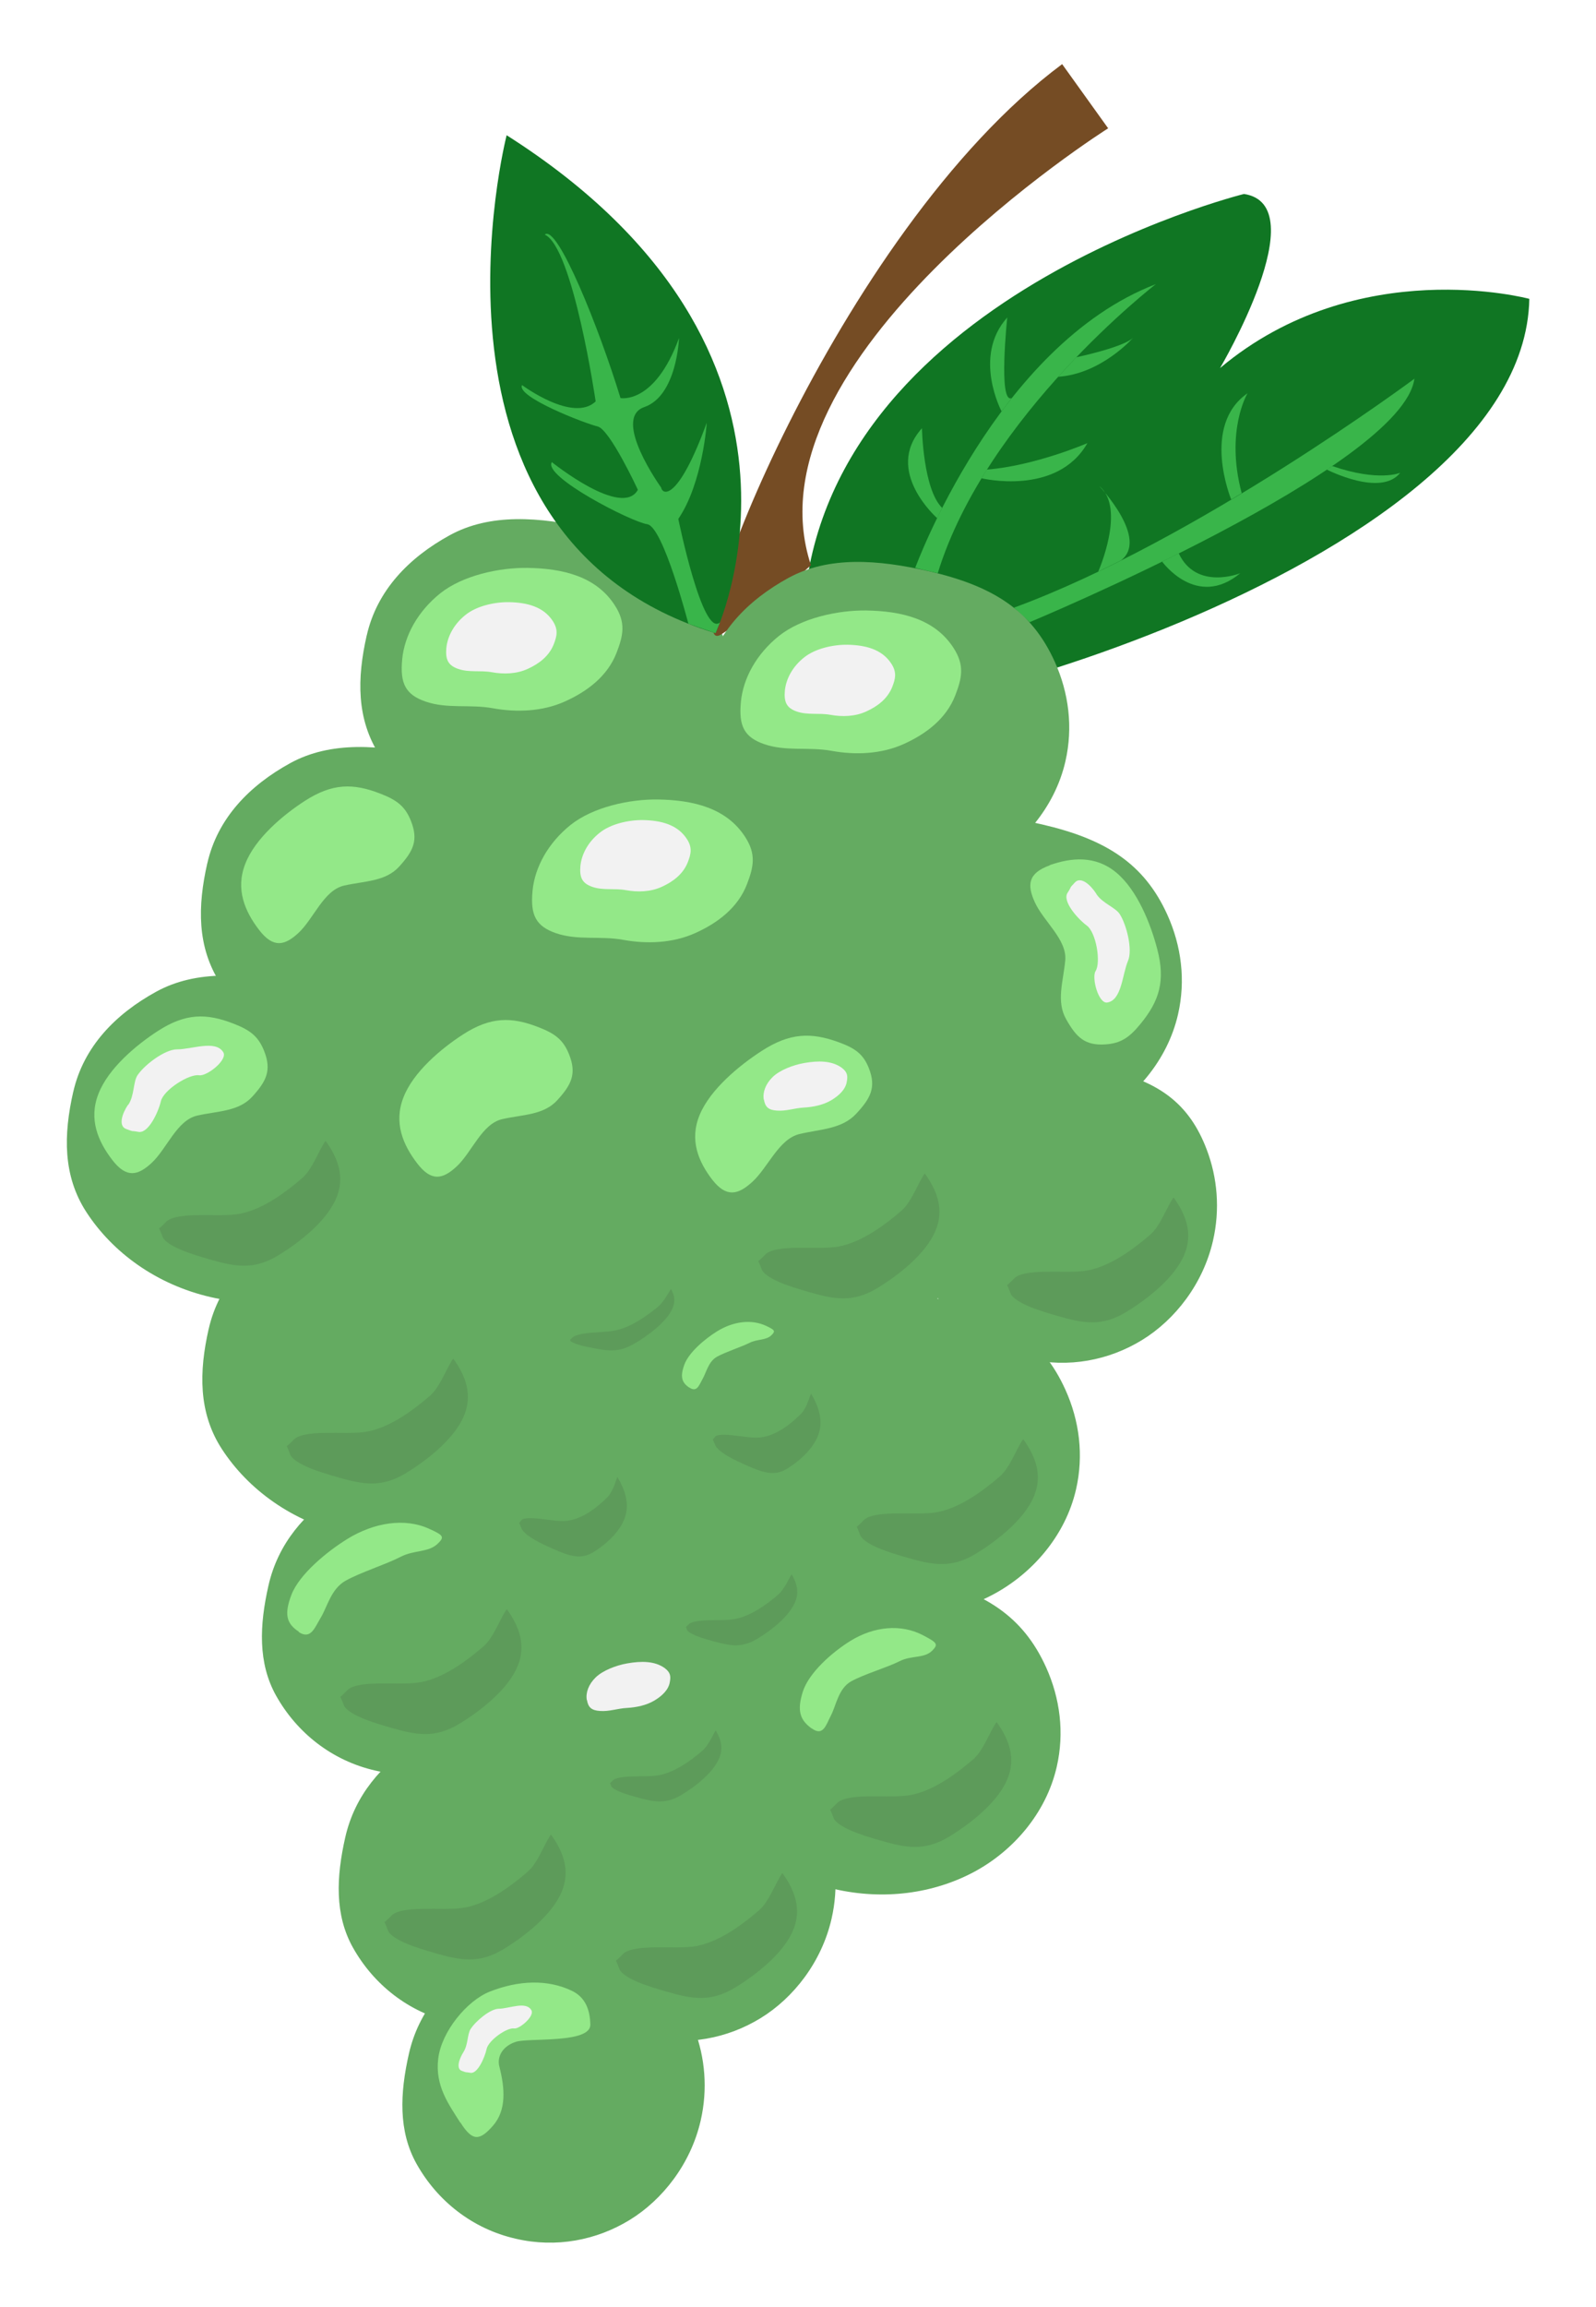 <?xml version="1.0" encoding="UTF-8"?><svg id="Layer_2" xmlns="http://www.w3.org/2000/svg" width="90" height="130" xmlns:xlink="http://www.w3.org/1999/xlink" viewBox="0 0 90 130"><defs><style>.cls-1{fill:none;}.cls-2{fill:#107623;}.cls-3{fill:url(#New_Pattern_Swatch_1);stroke:#64ab61;stroke-miterlimit:10;}.cls-4{fill:#64ab61;}.cls-5{fill:#39b54a;}.cls-6{fill:#5d9b5a;}.cls-7{fill:#754c24;}.cls-8{fill:#f2f2f2;}.cls-9{fill:#93e888;}</style><pattern id="New_Pattern_Swatch_1" x="0" y="0" width="90" height="90" patternTransform="translate(-6296.41 -5528.69) rotate(12.97) scale(.43) skewX(.14)" patternUnits="userSpaceOnUse" viewBox="0 0 90 90"><rect class="cls-1" width="90" height="90"/><rect class="cls-6" width="90" height="90"/></pattern></defs><path class="cls-4" d="M20.68,35.8c-.55,2.42-.59,4.73.74,6.78,1.49,2.29,3.97,4.09,7.01,4.79,2.82.65,5.6.25,7.84-.93s4.12-3.33,4.72-5.95c.44-1.92.19-3.86-.6-5.61-1.31-2.9-3.49-4.27-7.09-5.1-2.88-.66-5.66-.87-7.94.38s-4.1,3.09-4.68,5.65Z"/><path class="cls-9" d="M22.68,37.16c-.13,1.35.19,1.98,1.31,2.37,1.25.43,2.49.14,3.81.38s2.78.19,4.05-.38c1.27-.57,2.41-1.43,2.92-2.75.37-.96.54-1.69-.1-2.67-1.05-1.63-2.92-2.08-4.93-2.11-1.61-.02-3.65.43-4.91,1.43-1.26,1.01-2.02,2.37-2.15,3.72Z"/><path class="cls-8" d="M25.17,36.5c-.06.67.1.99.66,1.19.63.22,1.25.07,1.91.19s1.39.1,2.02-.19c.64-.29,1.2-.72,1.46-1.37.19-.48.27-.84-.05-1.33-.53-.81-1.46-1.04-2.47-1.06-.8-.01-1.82.21-2.45.72-.63.5-1.01,1.18-1.08,1.86Z"/><path class="cls-4" d="M28.25,49.47c-.55,2.42-.59,4.73.74,6.78,1.49,2.29,3.97,4.09,7.01,4.79,2.82.65,5.6.25,7.84-.93s4.12-3.33,4.72-5.95c.44-1.92.19-3.86-.6-5.61-1.31-2.9-3.49-4.27-7.09-5.1-2.88-.66-5.66-.87-7.94.38s-4.1,3.09-4.68,5.65Z"/><path class="cls-4" d="M11.69,48.64c-.55,2.42-.59,4.73.74,6.78,1.49,2.29,3.97,4.09,7.01,4.79,2.82.65,5.6.25,7.84-.93s4.12-3.33,4.72-5.95c.44-1.92.19-3.86-.6-5.61-1.31-2.9-3.49-4.27-7.09-5.1-2.88-.66-5.66-.87-7.94.38s-4.1,3.09-4.68,5.65Z"/><path class="cls-9" d="M30.03,50.21c-.13,1.35.19,1.98,1.31,2.37,1.25.43,2.49.14,3.81.38s2.78.19,4.05-.38c1.27-.57,2.41-1.43,2.92-2.75.37-.96.54-1.69-.1-2.67-1.05-1.63-2.92-2.08-4.93-2.11-1.61-.02-3.65.43-4.91,1.43-1.26,1.01-2.02,2.37-2.15,3.72Z"/><path class="cls-4" d="M46.12,52.47c-.55,2.42-.59,4.73.74,6.78,1.49,2.29,3.97,4.09,7.01,4.79,2.82.65,5.6.25,7.84-.93s4.12-3.33,4.72-5.95c.44-1.92.19-3.86-.6-5.61-1.31-2.9-3.49-4.27-7.09-5.1-2.88-.66-5.66-.87-7.94.38s-4.1,3.09-4.68,5.65Z"/><path class="cls-4" d="M4.13,61.52c-.55,2.42-.59,4.73.74,6.78,1.49,2.29,3.97,4.09,7.01,4.79,2.82.65,5.6.25,7.84-.93s4.12-3.33,4.72-5.95c.44-1.92.19-3.86-.6-5.61-1.31-2.9-3.49-4.27-7.09-5.1-2.88-.66-5.66-.87-7.94.38s-4.1,3.09-4.68,5.65Z"/><path class="cls-4" d="M22.16,62.92c-.51,2.24-.6,4.37.43,6.21,1.16,2.07,3.13,3.66,5.6,4.22,2.28.53,4.56.08,6.42-1.06s3.44-3.16,4-5.59c.41-1.78.25-3.56-.35-5.14-1-2.64-2.74-3.84-5.66-4.51-2.33-.54-4.59-.66-6.48.55s-3.42,2.94-3.96,5.32Z"/><path class="cls-9" d="M59.2,48.76c-1.23.44-1.29,1.1-.85,2.07.49,1.09,1.83,2.11,1.72,3.29-.11,1.18-.52,2.3.05,3.31.57,1.01,1.05,1.5,2.22,1.42.86-.06,1.34-.38,1.97-1.15,1.06-1.29,1.42-2.42.95-4.21-.37-1.43-1.13-3.34-2.31-4.32-1.18-.98-2.53-.85-3.76-.42Z"/><path class="cls-9" d="M14.61,52.4c.8,1.04,1.44.89,2.22.17.87-.81,1.42-2.41,2.58-2.67,1.15-.26,2.34-.22,3.11-1.08.78-.86,1.09-1.47.65-2.57-.32-.8-.77-1.16-1.7-1.52-1.55-.61-2.73-.6-4.28.4-1.24.8-2.81,2.12-3.36,3.55-.56,1.43-.02,2.68.78,3.72Z"/><path class="cls-9" d="M6.33,65.36c.8,1.04,1.44.89,2.22.17.87-.81,1.42-2.41,2.58-2.67,1.15-.26,2.34-.22,3.11-1.08.78-.86,1.09-1.47.65-2.57-.32-.8-.77-1.16-1.7-1.52-1.55-.61-2.73-.6-4.28.4-1.24.8-2.81,2.12-3.36,3.55-.56,1.43-.02,2.68.78,3.72Z"/><path class="cls-9" d="M23.53,65.56c.8,1.04,1.44.89,2.22.17.87-.81,1.42-2.41,2.58-2.67,1.15-.26,2.34-.22,3.11-1.08.78-.86,1.09-1.47.65-2.57-.32-.8-.77-1.16-1.7-1.52-1.55-.61-2.73-.6-4.28.4-1.24.8-2.81,2.12-3.36,3.55-.56,1.43-.02,2.68.78,3.72Z"/><path class="cls-4" d="M35.74,63.54c-.55,2.42-.59,4.73.74,6.78,1.49,2.29,3.97,4.09,7.01,4.79,2.82.65,5.6.25,7.84-.93s4.12-3.33,4.72-5.95c.44-1.92.19-3.86-.6-5.61-1.31-2.9-3.49-4.27-7.09-5.1-2.88-.66-5.66-.87-7.94.38s-4.1,3.09-4.68,5.65Z"/><path class="cls-4" d="M40.37,79.23c-.55,2.42-.59,4.73.74,6.78,1.49,2.29,3.97,4.09,7.01,4.79,2.82.65,5.6.25,7.84-.93s4.12-3.33,4.72-5.95c.44-1.92.19-3.86-.6-5.61-1.31-2.9-3.49-4.27-7.09-5.1-2.88-.66-5.66-.87-7.94.38s-4.1,3.09-4.68,5.65Z"/><path class="cls-4" d="M51.95,66.14c-.51,2.24-.6,4.37.43,6.21,1.16,2.07,3.13,3.66,5.6,4.22,2.28.53,4.56.08,6.42-1.06s3.44-3.16,4-5.59c.41-1.78.25-3.56-.35-5.14-1-2.64-2.74-3.84-5.66-4.51-2.33-.54-4.59-.66-6.48.55s-3.42,2.94-3.96,5.32Z"/><path class="cls-3" d="M52.54,65.8c-.77-1.06-1.23,1.34-2.03,2.04-.9.78-2.11,1.67-3.27,1.9-1.16.23-3.63-.24-4.44.6-.8.84-.72.26-.31,1.37.3.81,2.01,1.29,2.97,1.57,1.48.43,2.72.68,4.29-.28,1.26-.77,2.87-2.03,3.46-3.45.6-1.42.1-2.68-.67-3.74Z"/><path class="cls-3" d="M66.57,67.15c-.77-1.06-1.23,1.34-2.03,2.04-.9.78-2.11,1.67-3.27,1.9-1.16.23-3.63-.24-4.44.6-.8.84-.72.26-.31,1.37.3.81,2.01,1.29,2.97,1.57,1.48.43,2.72.68,4.29-.28,1.26-.77,2.87-2.03,3.46-3.45.6-1.42.1-2.68-.67-3.74Z"/><path class="cls-4" d="M11.77,74.87c-.55,2.42-.59,4.73.74,6.78,1.49,2.29,3.97,4.09,7.01,4.79,2.82.65,5.6.25,7.84-.93s4.12-3.33,4.72-5.95c.44-1.92.19-3.86-.6-5.61-1.31-2.9-3.49-4.27-7.09-5.1-2.88-.66-5.66-.87-7.94.38s-4.1,3.09-4.68,5.65Z"/><path class="cls-4" d="M27.75,76.35c-.51,2.24-.6,4.37.43,6.21,1.16,2.07,3.13,3.66,5.6,4.22,2.28.53,4.56.08,6.42-1.06s3.44-3.16,4-5.59c.41-1.78.25-3.56-.35-5.14-1-2.64-2.74-3.84-5.66-4.51-2.33-.54-4.59-.66-6.48.55s-3.42,2.94-3.96,5.32Z"/><path class="cls-4" d="M15.14,89.34c-.51,2.24-.6,4.37.43,6.21,1.16,2.07,3.13,3.66,5.6,4.22,2.28.53,4.56.08,6.42-1.06s3.44-3.16,4-5.59c.41-1.78.25-3.56-.35-5.14-1-2.64-2.74-3.84-5.66-4.51-2.33-.54-4.59-.66-6.48.55s-3.42,2.94-3.96,5.32Z"/><path class="cls-4" d="M25.2,88.87c-.55,2.42-.59,4.73.74,6.78,1.49,2.29,3.97,4.09,7.01,4.79,2.82.65,5.6.25,7.84-.93,2.35-1.24,4.12-3.33,4.72-5.95.44-1.92.19-3.86-.6-5.61-1.31-2.9-3.49-4.27-7.09-5.1-2.88-.66-5.66-.87-7.94.38s-4.1,3.09-4.68,5.65Z"/><path class="cls-4" d="M39.28,94.87c-.55,2.42-.59,4.73.74,6.78,1.49,2.29,3.97,4.09,7.01,4.79,2.82.65,5.6.25,7.84-.93s4.12-3.33,4.72-5.95c.44-1.92.19-3.86-.6-5.61-1.31-2.9-3.49-4.27-7.09-5.1-2.88-.66-5.66-.87-7.94.38s-4.1,3.09-4.68,5.65Z"/><path class="cls-4" d="M19.47,103.53c-.51,2.24-.6,4.37.43,6.21,1.16,2.07,3.13,3.66,5.6,4.22,2.28.53,4.56.08,6.42-1.06s3.44-3.16,4-5.59c.41-1.78.25-3.56-.35-5.14-1-2.64-2.74-3.84-5.66-4.51-2.33-.54-4.59-.66-6.48.55s-3.42,2.94-3.96,5.32Z"/><path class="cls-4" d="M30.44,104.35c-.51,2.24-.6,4.37.43,6.21,1.16,2.07,3.13,3.66,5.6,4.22,2.28.53,4.56.08,6.42-1.06s3.44-3.16,4-5.59c.41-1.78.25-3.56-.35-5.14-1-2.64-2.74-3.84-5.66-4.51-2.33-.54-4.59-.66-6.48.55s-3.42,2.94-3.96,5.32Z"/><path class="cls-8" d="M7.22,62.25c-.33.49-.57,1.2-.1,1.37.53.19.13.06.69.16s1.12-1.12,1.26-1.72c.15-.65,1.6-1.56,2.16-1.47.43.07,1.63-.87,1.36-1.3-.44-.71-1.76-.16-2.61-.16-.68,0-1.82.86-2.22,1.45-.26.38-.17,1.15-.53,1.68Z"/><path class="cls-8" d="M32.73,48.78c-.06.67.1.99.66,1.19.63.22,1.25.07,1.91.19s1.39.1,2.02-.19c.64-.29,1.2-.72,1.46-1.37.19-.48.27-.84-.05-1.33-.53-.81-1.46-1.04-2.47-1.06-.8-.01-1.82.21-2.45.72-.63.5-1.01,1.18-1.08,1.86Z"/><path class="cls-4" d="M23.06,115.72c-.51,2.24-.6,4.37.43,6.21,1.16,2.07,3.13,3.66,5.6,4.22,2.28.53,4.56.08,6.42-1.06s3.44-3.16,4-5.59c.41-1.78.25-3.56-.35-5.14-1-2.64-2.74-3.84-5.66-4.51-2.33-.54-4.59-.66-6.48.55s-3.42,2.94-3.96,5.32Z"/><path class="cls-9" d="M25.97,119.61c.66,1.04,1.06,1.05,1.83.17.77-.88.67-2.12.36-3.33-.15-.59.21-1.17.94-1.4.73-.23,4.21.11,4.19-.97-.02-.79-.25-1.53-1.06-1.91-1.35-.64-2.97-.59-4.6.05-1.3.51-2.74,2.26-2.92,3.79-.18,1.53.59,2.56,1.24,3.59Z"/><path class="cls-3" d="M56.59,96.71c-.77-1.06-1.23,1.34-2.03,2.04-.9.78-2.11,1.67-3.27,1.9-1.16.23-3.63-.24-4.44.6-.8.84-.72.26-.31,1.37.3.81,2.01,1.29,2.97,1.57,1.48.43,2.72.68,4.29-.28,1.26-.77,2.87-2.03,3.46-3.45.6-1.42.1-2.68-.67-3.74Z"/><path class="cls-3" d="M40.6,96.98c-.49-.66-.81.86-1.34,1.31-.59.51-1.39,1.08-2.15,1.24-.76.16-2.36-.11-2.89.43-.53.54-.47.17-.22.87.18.51,1.29.79,1.91.96.96.26,1.75.4,2.79-.23.83-.5,1.88-1.32,2.29-2.23.41-.9.09-1.7-.39-2.36Z"/><path class="cls-3" d="M31.46,103.05c-.77-1.06-1.23,1.34-2.03,2.04-.9.78-2.11,1.67-3.27,1.9-1.16.23-3.63-.24-4.44.6-.8.84-.72.26-.31,1.37.3.81,2.01,1.29,2.97,1.57,1.48.43,2.72.68,4.29-.28,1.26-.77,2.87-2.03,3.46-3.45.6-1.42.1-2.68-.67-3.74Z"/><path class="cls-3" d="M58.09,80.77c-.77-1.06-1.23,1.34-2.03,2.04-.9.78-2.11,1.67-3.27,1.9-1.16.23-3.63-.24-4.44.6-.8.84-.72.26-.31,1.37.3.81,2.01,1.29,2.97,1.57,1.48.43,2.72.68,4.29-.28,1.26-.77,2.87-2.03,3.46-3.45.6-1.42.1-2.68-.67-3.74Z"/><path class="cls-3" d="M28.97,90.35c-.77-1.06-1.23,1.34-2.03,2.04-.9.78-2.11,1.67-3.27,1.9-1.16.23-3.63-.24-4.44.6-.8.84-.72.26-.31,1.37.3.81,2.01,1.29,2.97,1.57,1.48.43,2.72.68,4.29-.28,1.26-.77,2.87-2.03,3.46-3.45.6-1.42.1-2.68-.67-3.74Z"/><path class="cls-3" d="M44.51,105.22c-.77-1.06-1.23,1.34-2.03,2.04-.9.78-2.11,1.67-3.27,1.9-1.16.23-3.63-.24-4.44.6-.8.84-.72.26-.31,1.37.3.81,2.01,1.29,2.97,1.57,1.48.43,2.72.68,4.29-.28,1.26-.77,2.87-2.03,3.46-3.45.6-1.42.1-2.68-.67-3.74Z"/><path class="cls-3" d="M25.95,76.23c-.77-1.06-1.23,1.34-2.03,2.04-.9.78-2.11,1.67-3.27,1.9-1.16.23-3.63-.24-4.44.6-.8.84-.72.26-.31,1.37.3.81,2.01,1.29,2.97,1.57,1.48.43,2.72.68,4.29-.28,1.26-.77,2.87-2.03,3.46-3.45.6-1.42.1-2.68-.67-3.74Z"/><path class="cls-3" d="M35.05,82.64c-.58-.86-.7.92-1.16,1.38-.52.52-1.25,1.1-1.99,1.18-.74.08-2.39-.46-2.85.11-.46.57-.45.14-.1,1.01.26.64,1.41,1.13,2.05,1.42,1,.44,1.82.72,2.77.12.76-.48,1.71-1.31,1.99-2.34.28-1.02-.14-2.02-.73-2.88Z"/><path class="cls-3" d="M44.88,88.18c-.49-.66-.81.86-1.34,1.31-.59.51-1.39,1.08-2.15,1.24-.76.16-2.36-.11-2.89.43-.53.54-.47.17-.22.87.18.51,1.29.79,1.91.96.96.26,1.75.4,2.79-.23.83-.5,1.88-1.32,2.29-2.23.41-.9.09-1.7-.39-2.36Z"/><path class="cls-3" d="M45.97,77.94c-.58-.86-.7.92-1.16,1.38-.52.52-1.25,1.1-1.99,1.18-.74.08-2.39-.46-2.85.11-.46.57-.45.14-.1,1.01.26.64,1.41,1.13,2.05,1.42,1,.44,1.82.72,2.77.12.76-.48,1.71-1.31,1.99-2.34.28-1.02-.14-2.02-.73-2.88Z"/><path class="cls-2" d="M70.15,10.93s-24.74,6.12-24.87,24.66c0,0,3.99,1.34,2.79,3.96s37.87-7.07,38.17-22.71c0,0-9.68-2.61-17.44,3.9,0,0,5.43-9.19,1.35-9.81Z"/><path class="cls-7" d="M59.9,3.62l2.59,3.61s-20.61,12.98-16.76,24.62c0,0-2.32,2.13-5.05,3.89-2.73,1.76,6.4-22.6,19.22-32.13Z"/><path class="cls-2" d="M28.57,7.62s-5.83,22.69,11.78,28.06c0,0,7.53-15.8-11.78-28.06Z"/><path class="cls-5" d="M38.82,35.15s-1.42-5.48-2.32-5.61-5.91-2.7-5.38-3.5c0,0,3.95,3.18,4.85,1.56,0,0-1.58-3.41-2.27-3.57s-4.61-1.67-4.26-2.33c0,0,2.87,2.14,4.15.92,0,0-1.27-8.67-2.87-9.4.7-.62,3.08,5.31,4.27,9.21,0,0,1.92.39,3.3-3.38,0,0-.11,3.25-1.96,3.89s.95,4.53.95,4.53c.11.49,1.02.62,2.57-3.64.02-.09-.22,3.4-1.6,5.41,0,0,1.37,6.72,2.35,5.83l-.25.61-1.52-.53Z"/><path class="cls-5" d="M51.61,32s4.58-12.54,13.57-15.99c0,0-9.55,7.36-12.3,16.29l-1.27-.3Z"/><path class="cls-5" d="M58.06,35.06s21.02-8.74,21.7-13.72c0,0-12.25,9.11-22.58,12.9l.88.82Z"/><path class="cls-5" d="M61.93,32.21s1.58-3.57.06-4.82c0,0,2.82,2.97,1.22,4.19l-1.28.63Z"/><path class="cls-5" d="M69.43,28.15s-1.72-4.16.92-5.99c0,0-1.27,2.1-.33,5.63l-.6.36Z"/><path class="cls-5" d="M74.82,26.46s3.05,1.57,4.14.18c0,0-1.19.53-3.84-.38l-.3.2Z"/><path class="cls-5" d="M52.84,29.19s-3.02-2.65-.85-5.06c0,0,.06,3.44,1.14,4.49l-.28.57Z"/><path class="cls-5" d="M55.35,26.95s4.25,1.03,5.97-1.98c0,0-2.96,1.28-5.67,1.49l-.3.49Z"/><path class="cls-5" d="M56.48,23.18s-1.65-3.1.32-5.29c0,0-.52,4.89.25,4.54l-.57.75Z"/><path class="cls-5" d="M60.7,20.13s2.66-.56,3.2-1.1c0,0-1.79,2.04-4.23,2.2l1.03-1.11Z"/><path class="cls-3" d="M38.07,72.08c-.42-.55-.8.79-1.32,1.2-.58.47-1.35,1.01-2.07,1.18-.71.18-2.19.03-2.72.53-.52.49-.45.17-.25.76.14.43,1.16.61,1.73.72.88.17,1.61.25,2.61-.34.8-.47,1.83-1.24,2.25-2.04.43-.8.18-1.47-.24-2.01Z"/><path class="cls-3" d="M18.75,63.96c-.77-1.06-1.23,1.34-2.03,2.04-.9.78-2.11,1.67-3.27,1.9-1.16.23-3.63-.24-4.44.6-.8.84-.72.26-.31,1.37.3.81,2.01,1.29,2.97,1.57,1.48.43,2.72.68,4.29-.28,1.26-.77,2.87-2.03,3.46-3.45.6-1.42.1-2.68-.67-3.74Z"/><path class="cls-4" d="M39.77,38.21c-.55,2.42-.59,4.73.74,6.78,1.49,2.29,3.97,4.09,7.01,4.79,2.82.65,5.6.25,7.84-.93s4.12-3.33,4.72-5.95c.44-1.92.19-3.86-.6-5.61-1.31-2.9-3.49-4.27-7.09-5.1-2.88-.66-5.66-.87-7.94.38s-4.1,3.09-4.68,5.65Z"/><path class="cls-9" d="M41.78,39.56c-.13,1.35.19,1.98,1.31,2.37,1.25.43,2.49.14,3.81.38s2.78.19,4.05-.38c1.27-.57,2.41-1.43,2.92-2.75.37-.96.54-1.69-.1-2.67-1.05-1.63-2.92-2.08-4.93-2.11-1.61-.02-3.65.43-4.91,1.43-1.26,1.01-2.02,2.37-2.15,3.72Z"/><path class="cls-8" d="M44.26,38.9c-.06.67.1.99.66,1.19.63.22,1.25.07,1.91.19s1.39.1,2.02-.19c.64-.29,1.2-.72,1.46-1.37.19-.48.27-.84-.05-1.33-.53-.81-1.46-1.04-2.47-1.06-.8-.01-1.82.21-2.45.72-.63.5-1.01,1.18-1.08,1.86Z"/><path class="cls-9" d="M16.84,91.96c.69.45.9-.23,1.26-.83.36-.6.57-1.6,1.39-2.06.82-.46,2.3-.93,3.09-1.34s1.57-.23,2.11-.75c.39-.38.32-.47-.5-.84-1.37-.62-3.09-.35-4.59.57-1.2.74-2.72,2.01-3.16,3.14-.44,1.14-.27,1.65.42,2.1Z"/><path class="cls-9" d="M45.77,97.39c.65.47.8-.17,1.09-.73.29-.56.42-1.52,1.14-1.92.72-.4,2.03-.78,2.72-1.13s1.4-.14,1.86-.61c.34-.35.26-.44-.5-.84-1.27-.68-2.81-.51-4.12.3-1.05.65-2.35,1.8-2.69,2.87-.34,1.08-.15,1.59.49,2.06Z"/><path class="cls-9" d="M38.88,78.19c.42.28.54-.13.74-.49.21-.36.32-.97.81-1.25.49-.27,1.37-.55,1.83-.78s.94-.13,1.25-.44c.23-.23.18-.29-.31-.52-.83-.39-1.85-.25-2.75.3-.71.44-1.61,1.2-1.86,1.89-.25.69-.14,1.01.28,1.29Z"/><path class="cls-8" d="M26.13,115.64c-.24.38-.42.93-.09,1.05.37.13.09.04.49.11s.81-.87.91-1.34c.11-.5,1.15-1.22,1.55-1.16.3.05,1.16-.69.98-1.02-.3-.54-1.24-.1-1.84-.09-.48,0-1.3.69-1.59,1.14-.19.29-.14.88-.4,1.29Z"/><path class="cls-8" d="M61.82,50.36c-.32-.5-.88-1-1.21-.63-.38.41-.1.1-.41.58s.58,1.47,1.08,1.84c.54.39.81,2.09.5,2.57-.23.37.16,1.85.66,1.77.82-.13.84-1.57,1.17-2.35.27-.63-.08-2.02-.46-2.62-.24-.39-.98-.61-1.33-1.15Z"/><path class="cls-9" d="M40.17,66.48c.79,1.01,1.45.85,2.25.12.9-.82,1.49-2.42,2.67-2.7,1.18-.28,2.38-.27,3.19-1.14.81-.87,1.14-1.48.72-2.56-.31-.79-.76-1.13-1.7-1.47-1.56-.57-2.76-.54-4.35.49-1.27.82-2.89,2.16-3.49,3.59-.6,1.43-.07,2.66.71,3.67Z"/><path class="cls-8" d="M43.08,61.97c.07.41.26.58.73.61.53.04.98-.14,1.52-.17s1.1-.15,1.54-.41c.44-.26.81-.61.88-1.04.06-.32.05-.54-.28-.79-.56-.41-1.33-.41-2.12-.27-.63.11-1.38.4-1.78.79-.4.39-.57.86-.5,1.27Z"/><path class="cls-8" d="M33.1,95.8c.07.41.26.58.73.61.53.04.98-.14,1.52-.17s1.1-.15,1.54-.41c.44-.26.81-.61.88-1.04.06-.32.05-.54-.28-.79-.56-.41-1.33-.41-2.12-.27-.63.11-1.38.4-1.78.79-.4.39-.57.86-.5,1.27Z"/><path class="cls-5" d="M65.53,31.64s1.94,2.71,4.41.66c0,0-2.47,1-3.47-1.12l-.94.47Z"/></svg>